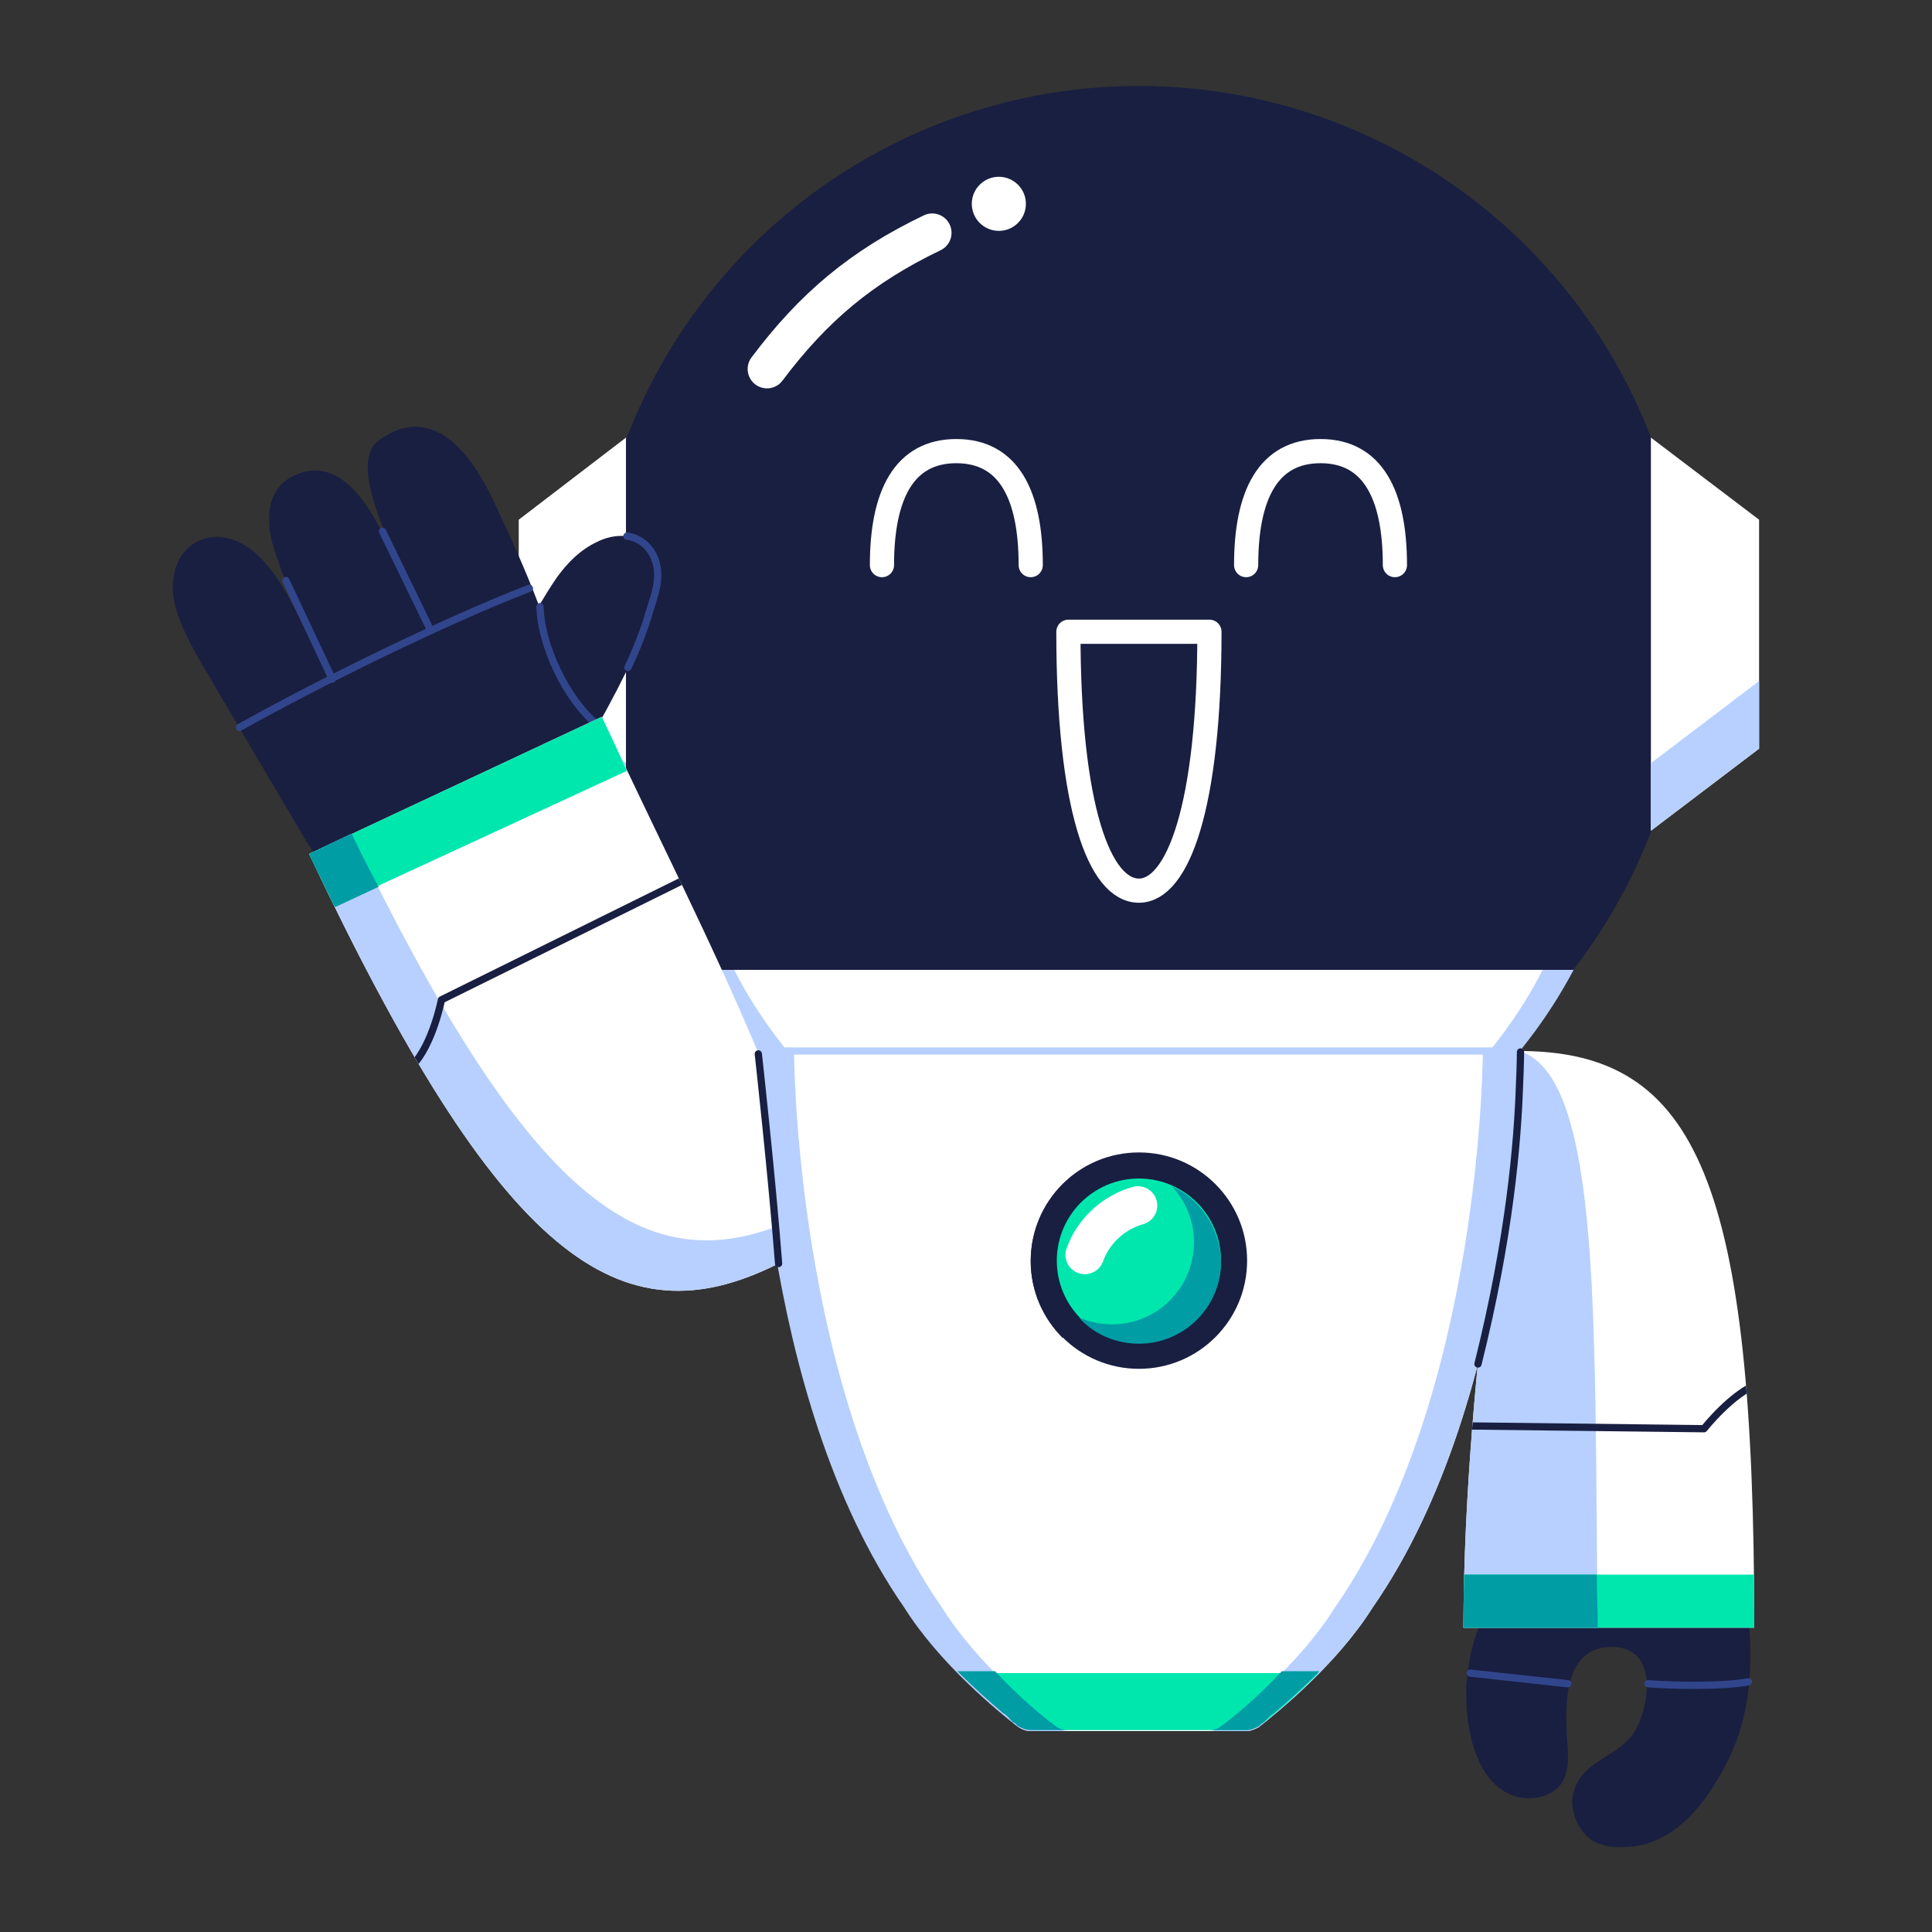 <?xml version="1.0" encoding="utf-8"?>
<!-- Generator: Adobe Illustrator 25.0.0, SVG Export Plug-In . SVG Version: 6.00 Build 0)  -->
<svg version="1.1" id="레이어_1" xmlns="http://www.w3.org/2000/svg" xmlns:xlink="http://www.w3.org/1999/xlink" x="0px"
	 y="0px" viewBox="0 0 200 200" style="enable-background:new 0 0 200 200;" xml:space="preserve">
<rect x="0" y="0" width="200" height="200" fill="#333333" stroke="none"/>
<g>
	<g>
		<g>
			<g>
				<path style="fill:#181F41;" d="M166.3,170.5c-4.6,0.5-4.2,6.5-4.1,9.2c0.1,1.7,0.5,4.2-1.1,5.5c-0.9,0.8-2.3,1.1-3.6,0.9
					c-1.4-0.2-2.6-1.1-3.4-2.1c-2-2.7-2.4-6.5-2.3-9.6c0.1-1.6,0.4-3.3,0.9-4.9c0.3-0.8,0.6-1.6,1-2.3c0.1-0.3,0.9-2.2,1.3-2.2
					l7.1-0.7C161.8,164.4,166.2,166.7,166.3,170.5z"/>
			</g>
			<g>
				<path style="fill:#181F41;" d="M166.3,170.5c5.8-0.4,4.3,6.5,2.9,8.8c-1.6,2.5-5.2,2.9-6.2,5.9c-0.6,1.5,0,3.4,1,4.6
					c1.1,1.3,2.9,1.5,4.5,1.4c5-0.3,8.2-4.7,10.3-8.8c1.9-3.8,2.7-8,2.3-13.8l-1.9-11l-25.5,0.8
					C153.7,158.3,148.6,170.8,166.3,170.5z"/>
			</g>
			
				<path style="fill:none;stroke:#31458C;stroke-width:0.751;stroke-linecap:round;stroke-linejoin:round;stroke-miterlimit:10;" d="
				M170.6,174.3c2.6,0.2,7.8,0.3,10.4-0.2"/>
		</g>
		<g>
			<g>
				<path style="fill:#FFFFFF;" d="M157.3,108.8c0,0-5.8,32.7-5.8,59.7c4.5,0,21.1,0,30.1,0C181.6,122.6,175.8,108.8,157.3,108.8z"
					/>
				<g>
					<path style="fill:#B8D0FF;" d="M165.4,168.5c-0.4-31.3,0.5-57-8.1-59.7c-0.2,1.2-5.8,33.1-5.8,59.7
						C153.8,168.5,159.4,168.5,165.4,168.5z"/>
				</g>
				<g>
					<g>
						<defs>
							<path id="SVGID_1_" d="M157.3,108.8c0,0-5.8,32.7-5.8,59.7c4.5,0,21.1,0,30.1,0C181.6,122.6,175.8,108.8,157.3,108.8z"/>
						</defs>
						<clipPath id="SVGID_2_">
							<use xlink:href="#SVGID_1_"  style="overflow:visible;"/>
						</clipPath>
						
							<path style="clip-path:url(#SVGID_2_);fill:none;stroke:#181F41;stroke-width:0.751;stroke-linecap:round;stroke-linejoin:round;stroke-miterlimit:10;" d="
							M150.9,147.6l25.5,0.3c0,0,2.9-3.7,5.7-4.7"/>
					</g>
				</g>
				<g>
					<g>
						<defs>
							<path id="SVGID_3_" d="M157.3,108.8c0,0-5.8,32.7-5.8,59.7c4.5,0,21.1,0,30.1,0C181.6,122.6,175.8,108.8,157.3,108.8z"/>
						</defs>
						<clipPath id="SVGID_4_">
							<use xlink:href="#SVGID_3_"  style="overflow:visible;"/>
						</clipPath>
						<rect x="147.6" y="163" style="clip-path:url(#SVGID_4_);fill:#00E7AE;" width="37.9" height="6"/>
					</g>
					<g>
						<defs>
							<path id="SVGID_5_" d="M157.3,108.8c0,0-5.8,32.7-5.8,59.7c4.5,0,21.1,0,30.1,0C181.6,122.6,175.8,108.8,157.3,108.8z"/>
						</defs>
						<clipPath id="SVGID_6_">
							<use xlink:href="#SVGID_5_"  style="overflow:visible;"/>
						</clipPath>
						<g style="clip-path:url(#SVGID_6_);">
							<path style="fill:#009DA5;" d="M165.4,168.5c0-1.9-0.1-3.7-0.1-5.5h-13.8c0,1.9-0.1,3.7-0.1,5.5
								C153.8,168.5,159.4,168.5,165.4,168.5z"/>
						</g>
					</g>
				</g>
			</g>
			<g>
				<g>
					<g>
						<g>
							<g>
								<g>
									<g>
										<circle style="fill:#181F41;" cx="117.9" cy="65.7" r="56.8"/>
										<path style="fill:#181F41;" d="M78.4,108.8c0,0,12,13.5,12,21h27.5h27.5c0-7.5,12-21,12-21H78.4z"/>
										<g>
											<path style="fill:#FFFFFF;" d="M72.8,100.4c8.5,16.2,25.5,27.3,45,27.3s36.5-11.1,45-27.3
												C162.8,100.4,72.8,100.4,72.8,100.4z"/>
										</g>
										<path style="fill:#B8D0FF;" d="M152.6,113.9c4.1-3.9,7.6-8.4,10.3-13.5h-3.2c-2.4,4.7-5.6,8.9-9.3,12.6
											C151.1,113.3,151.9,113.6,152.6,113.9z"/>
										<path style="fill:#B8D0FF;" d="M83.1,113.9c-4.1-3.9-7.6-8.4-10.3-13.5H76c2.4,4.7,5.6,8.9,9.3,12.6
											C84.6,113.3,83.8,113.6,83.1,113.9z"/>
									</g>
									<path style="fill:#FFFFFF;" d="M117.9,108.8H78.4c0,0,0,35.5,15.3,57.6c3.7,5.9,9.9,10.9,11.8,12.4
										c0.4,0.3,0.8,0.4,1.3,0.4h11.1H129c0.5,0,0.9-0.2,1.3-0.4c1.9-1.5,8.1-6.5,11.8-12.4c15.3-22,15.3-57.6,15.3-57.6
										S117.9,108.8,117.9,108.8z"/>
									
										<line style="fill:none;stroke:#B8D0FF;stroke-width:0.751;stroke-linecap:round;stroke-linejoin:round;stroke-miterlimit:10;" x1="78.4" y1="108.8" x2="157.3" y2="108.8"/>
									<path style="fill:#B8D0FF;" d="M153.5,108.8c0,0,0,35.5-15.3,57.6c-3.7,5.9-9.9,10.9-11.8,12.4c-0.4,0.3-0.8,0.4-1.3,0.4
										h3.9c0.5,0,0.9-0.2,1.3-0.4c1.9-1.5,8.1-6.5,11.8-12.4c15.3-22,15.3-57.6,15.3-57.6S153.5,108.8,153.5,108.8z"/>
									<polygon style="fill:#FFFFFF;" points="182.1,53.8 170.9,45.3 170.9,65.7 170.9,86 182.1,77.5 									"/>
									<polygon style="fill:#B8D0FF;" points="170.9,86 182.1,77.5 182.1,70.5 170.9,79 									"/>
									<polygon style="fill:#FFFFFF;" points="53.7,53.8 64.8,45.3 64.8,65.7 64.8,86 53.7,77.5 									"/>
									<polygon style="fill:#B8D0FF;" points="64.8,86 53.7,77.5 53.7,70.5 64.8,79 									"/>
								</g>
							</g>
							<g>
								<path style="fill:none;stroke:#FFFFFF;stroke-width:4.006;stroke-linecap:round;stroke-miterlimit:10;" d="M79.4,38.2
									c4.8-6.4,9.8-10.6,17.1-14.1"/>
								<circle style="fill:#FFFFFF;" cx="103.4" cy="21.1" r="2.8"/>
							</g>
						</g>
					</g>
				</g>
				<g>
					<circle style="fill:#181F41;" cx="117.9" cy="130.5" r="11.2"/>
					<g>
						<path style="fill:#181F41;" d="M117.9,119.4c-6.2,0-11.2,5-11.2,11.2c0,3.1,1.3,5.9,3.3,7.9l15.8-15.8
							C123.7,120.6,120.9,119.4,117.9,119.4z"/>
					</g>
					<circle style="fill:#00E7AE;" cx="117.9" cy="130.5" r="8.5"/>
					<path style="fill:#009DA5;" d="M121.3,122.8c1.4,1.5,2.3,3.5,2.3,5.8c0,4.7-3.8,8.5-8.5,8.5c-1.2,0-2.4-0.3-3.4-0.7
						c1.5,1.7,3.8,2.7,6.2,2.7c4.7,0,8.5-3.8,8.5-8.5C126.3,127.1,124.2,124.1,121.3,122.8z"/>
					<path style="fill:none;stroke:#FFFFFF;stroke-width:4.006;stroke-linecap:round;stroke-miterlimit:10;" d="M117.8,124.8
						c-2.5,0.7-4.6,2.6-5.5,5.1"/>
				</g>
				<g>
					<path style="fill:#00E7AE;" d="M99.3,173.2c2.6,2.7,5.1,4.7,6.2,5.5c0.4,0.3,0.8,0.4,1.3,0.4h11.1H129c0.5,0,0.9-0.2,1.3-0.4
						c1.1-0.8,3.6-2.9,6.2-5.5h-18.6H99.3z"/>
				</g>
			</g>
			<g>
				<path style="fill:#009DA5;" d="M126.4,178.7c-0.4,0.3-0.8,0.4-1.3,0.4h3.9c0.5,0,0.9-0.2,1.3-0.4l0,0c0.1,0,0.1-0.1,0.2-0.2
					c0,0,0,0,0.1-0.1c0.1,0,0.1-0.1,0.2-0.1c0,0,0.1,0,0.1-0.1c0.1,0,0.1-0.1,0.2-0.2c0,0,0.1,0,0.1-0.1c0.1-0.1,0.1-0.1,0.2-0.2
					c0,0,0,0,0.1-0.1s0.2-0.2,0.3-0.2l0,0c1.3-1.1,3-2.6,4.8-4.4l0,0h-3.9C130,175.9,127.5,177.9,126.4,178.7z"/>
			</g>
			<path style="fill:#B8D0FF;" d="M82.2,108.8c0,0,0,35.5,15.3,57.6c3.7,5.9,9.9,10.9,11.8,12.4c0.4,0.3,0.8,0.4,1.3,0.4h-3.9
				c-0.5,0-0.9-0.2-1.3-0.4c-1.9-1.5-8.1-6.5-11.8-12.4c-15.3-22-15.3-57.6-15.3-57.6S82.2,108.8,82.2,108.8z"/>
			<g>
				<path style="fill:#009DA5;" d="M109.3,178.7c0.4,0.3,0.8,0.4,1.3,0.4h-3.9c-0.5,0-0.9-0.2-1.3-0.4l0,0c-0.1,0-0.1-0.1-0.2-0.2
					c0,0,0,0-0.1-0.1c-0.1,0-0.1-0.1-0.2-0.1c0,0-0.1,0-0.1-0.1c-0.1,0-0.1-0.1-0.2-0.2c0,0-0.1,0-0.1-0.1c-0.1-0.1-0.1-0.1-0.2-0.2
					c0,0,0,0-0.1-0.1s-0.2-0.2-0.3-0.2l0,0c-1.3-1.1-3-2.6-4.8-4.4l0,0h3.9C105.7,175.9,108.2,177.9,109.3,178.7z"/>
			</g>
			
				<path style="fill:none;stroke:#181F41;stroke-width:0.751;stroke-linecap:round;stroke-linejoin:round;stroke-miterlimit:10;" d="
				M153,141.2c3.3-13.2,4.1-23,4.3-28.9c0.1-2.2,0.1-3.4,0.1-3.4"/>
		</g>
		
			<line style="fill:none;stroke:#31458C;stroke-width:0.751;stroke-linecap:round;stroke-linejoin:round;stroke-miterlimit:10;" x1="162.3" y1="174.3" x2="152.2" y2="173.2"/>
	</g>
	<g>
		<g>
			
				<path style="fill:none;stroke:#FFFFFF;stroke-width:2.504;stroke-linecap:round;stroke-linejoin:round;stroke-miterlimit:10;" d="
				M91.3,58.5c0-7.3,2.3-11.8,7.7-11.8c5.4,0,7.7,4.5,7.7,11.8"/>
		</g>
		<g>
			
				<path style="fill:none;stroke:#FFFFFF;stroke-width:2.504;stroke-linecap:round;stroke-linejoin:round;stroke-miterlimit:10;" d="
				M144.4,58.5c0-7.3-2.3-11.8-7.7-11.8s-7.7,4.5-7.7,11.8"/>
		</g>
		<g>
			
				<path style="fill:none;stroke:#FFFFFF;stroke-width:2.504;stroke-linecap:round;stroke-linejoin:round;stroke-miterlimit:10;" d="
				M117.9,92.2c4,0,7.3-8.6,7.3-26.8h-14.6C110.6,83.6,113.8,92.2,117.9,92.2z"/>
		</g>
	</g>
	<g>
		<g>
			<g>
				<path style="fill:#181F41;" d="M67.9,58.2c-0.4-1.4-1.5-2.5-3-2.7c-1.1-0.1-2.1,0.1-3.1,0.6c-1.7,0.8-3,2.1-4.1,3.6
					c-0.7,1-1.3,2-1.9,3c-1.4-3.7-2.9-7-4.6-10.6c-3-6.5-7.1-10.1-12-6.5c-3.9,2.8,3.5,15,3.9,16.3c-1.2-2.2-2.3-4.3-3.4-6.5
					c-1.6-3.2-4.4-7.9-8.7-6.4c-3.5,1.2-3.6,4.9-2.6,7.9c0.7,2.2,1.5,4.2,2.4,6.3c0,0.1,2.7,5.6,2.7,5.6c-0.4-0.6-3.4-6.7-3.8-7.3
					c-1.3-2.2-3-4.7-5.5-5.6c-2.7-1-5.4,0.4-6.1,3.2c-0.4,1.5-0.2,3.1,0.3,4.5c0.8,2.3,2.1,4.5,3.3,6.5c3.4,5.8,6.7,11.4,9.9,16.8
					l5.2,8.1l25.8-11.4L61.4,76c2.3-4.2,4.6-8.3,6-12.9C67.8,61.5,68.4,59.9,67.9,58.2z"/>
			</g>
			
				<path style="fill:none;stroke:#31458C;stroke-width:0.751;stroke-linecap:round;stroke-linejoin:round;stroke-miterlimit:10;" d="
				M65,69.1c0.9-1.9,1.7-3.9,2.3-6c0.5-1.6,1.1-3.2,0.6-4.9c-0.4-1.4-1.5-2.5-3-2.7"/>
			
				<path style="fill:none;stroke:#31458C;stroke-width:0.751;stroke-linecap:round;stroke-linejoin:round;stroke-miterlimit:10;" d="
				M55.9,62.8c0.1,4,2.7,9.6,6,12.3"/>
			
				<path style="fill:none;stroke:#31458C;stroke-width:0.751;stroke-linecap:round;stroke-linejoin:round;stroke-miterlimit:10;" d="
				M24.8,75.3c8-4.5,21.4-11.1,30-14.4"/>
			
				<line style="fill:none;stroke:#31458C;stroke-width:0.751;stroke-linecap:round;stroke-linejoin:round;stroke-miterlimit:10;" x1="29.6" y1="60.1" x2="34.4" y2="70.3"/>
			
				<line style="fill:none;stroke:#31458C;stroke-width:0.751;stroke-linecap:round;stroke-linejoin:round;stroke-miterlimit:10;" x1="39.6" y1="55" x2="44.6" y2="65.3"/>
		</g>
		<g>
			<path style="fill:#FFFFFF;" d="M78.5,109c-5-11.9-10.1-21.7-16.2-34.8L32,88.4c19.8,41.9,32.1,50.7,48.6,42.4
				C80,121.6,78.5,109,78.5,109z"/>
			<path style="fill:#B8D0FF;" d="M36.4,86.3L32,88.4c19.8,41.9,32.1,50.7,48.6,42.4c-0.1-1.2-0.2-2.5-0.3-3.8
				C65.8,132.4,54.1,122.9,36.4,86.3z"/>
			<g>
				<g>
					<defs>
						<path id="SVGID_7_" d="M78.5,109c-5-11.9-10.1-21.7-16.2-34.8L32,88.4c19.8,41.9,32.1,50.7,48.6,42.4
							C80,121.6,78.5,109,78.5,109z"/>
					</defs>
					<clipPath id="SVGID_8_">
						<use xlink:href="#SVGID_7_"  style="overflow:visible;"/>
					</clipPath>
					
						<path style="clip-path:url(#SVGID_8_);fill:none;stroke:#181F41;stroke-width:0.751;stroke-linecap:round;stroke-linejoin:round;stroke-miterlimit:10;" d="
						M73,90l-27.3,13.5c0,0-0.9,4.6-3,6.8"/>
				</g>
			</g>
			<path style="fill:none;" d="M32.9,88.4c20.7,41,32.1,50.7,48.6,42.4"/>
			<g>
				<path style="fill:#00E7AE;" d="M62.3,74.2L32,88.4c0.9,1.9,1.8,3.7,2.6,5.4l30.3-14C64.1,78,63.2,76.1,62.3,74.2z"/>
			</g>
			<g>
				<path style="fill:#009DA5;" d="M36.4,86.3L32,88.4c0.3,0.6,0.5,1.1,0.8,1.7c0.1,0.2,0.2,0.4,0.3,0.6c0.2,0.3,0.3,0.7,0.5,1
					c0.1,0.3,0.2,0.5,0.4,0.8c0.2,0.5,0.4,0.9,0.7,1.4l4.5-2.1C38.2,90,37.3,88.2,36.4,86.3z"/>
			</g>
		</g>
		
			<path style="fill:none;stroke:#181F41;stroke-width:0.751;stroke-linecap:round;stroke-linejoin:round;stroke-miterlimit:10;" d="
			M80.6,130.8c-0.7-9.1-2.1-21.7-2.1-21.7"/>
	</g>
</g>
</svg>
